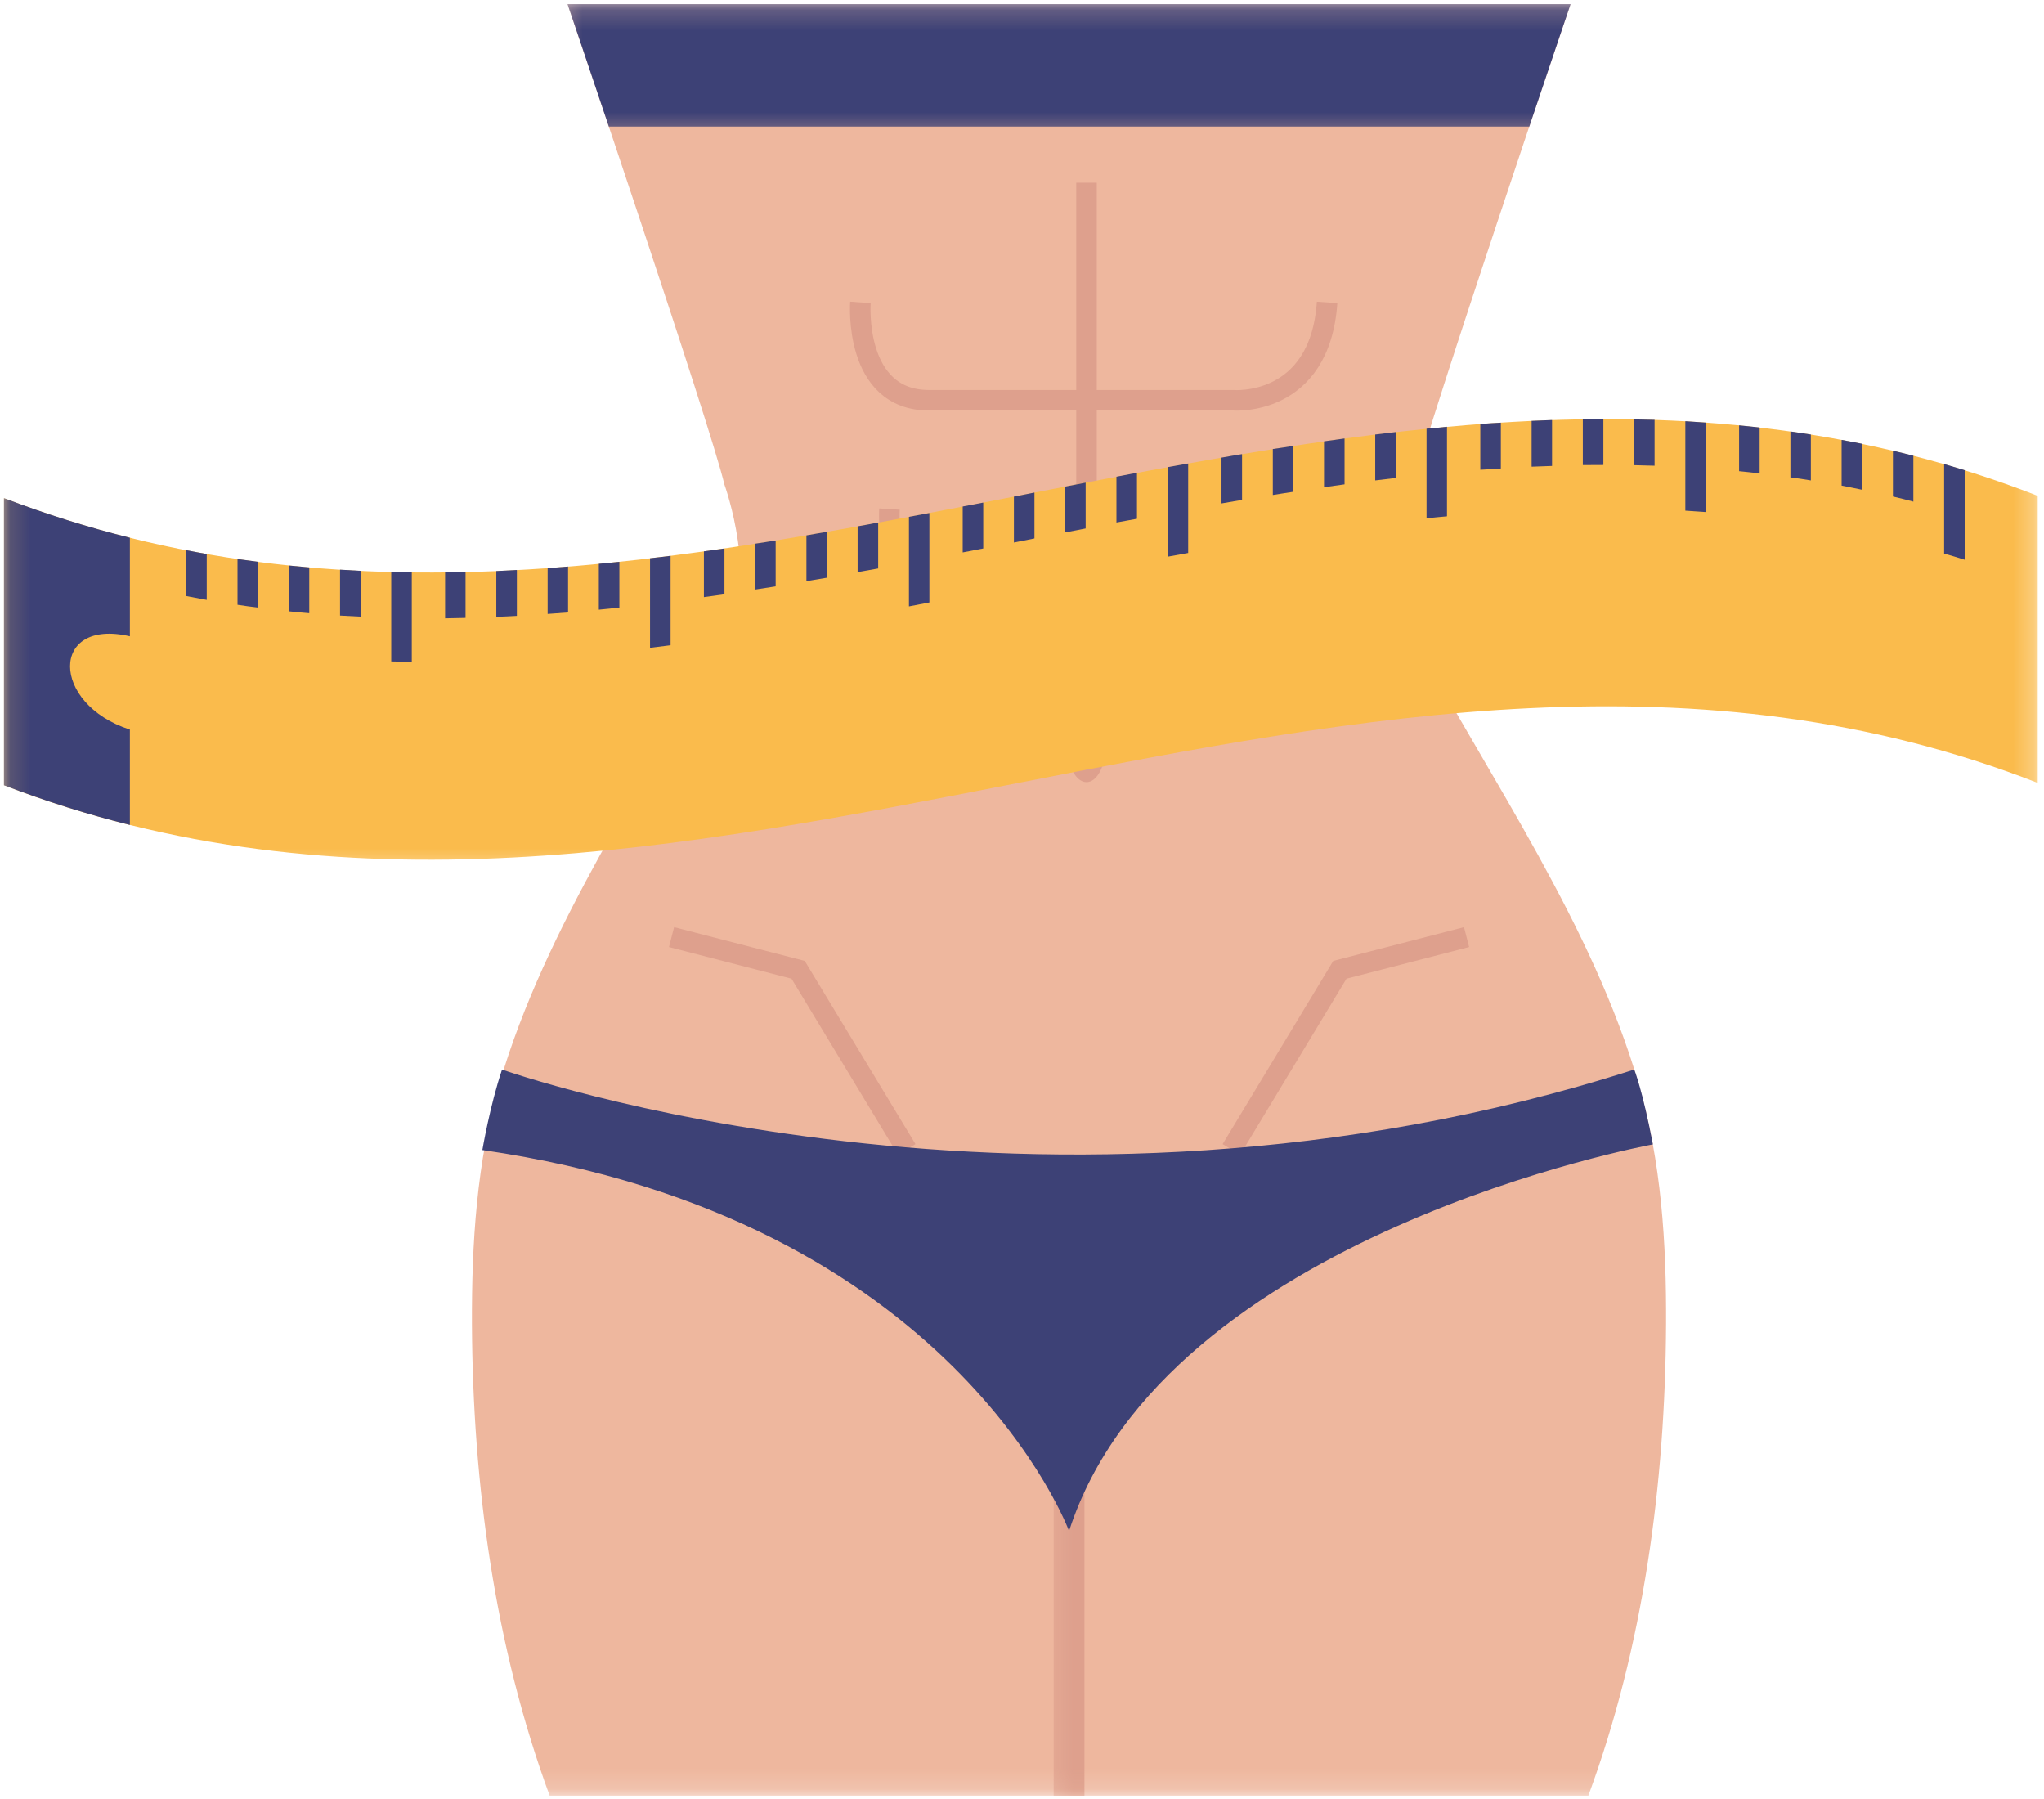 <svg width="100" height="88" viewBox="0 0 100 88" fill="none" xmlns="http://www.w3.org/2000/svg">
<mask id="mask0_43_182" style="mask-type:luminance" maskUnits="userSpaceOnUse" x="22" y="0" width="60" height="88">
<path d="M22 0.203H82V87.844H22V0.203Z" fill="white"/>
</mask>
<g mask="url(#mask0_43_182)">
<path d="M27.766 0.203C27.766 0.203 34.776 20.849 35.443 23.708C35.443 23.708 37.193 28.542 35.443 31.172C31.641 38.172 26.677 45.312 24.438 52.995C23.318 56.823 23.073 60.812 23.089 64.787C23.13 72.578 24.193 80.51 26.891 87.838H77.708C80.412 80.51 81.469 72.578 81.51 64.787C81.531 60.812 81.281 56.823 80.162 52.995C77.922 45.312 72.964 38.172 69.162 31.172C67.406 28.542 69.162 23.708 69.162 23.708C69.823 20.849 76.839 0.203 76.839 0.203H27.766Z" fill="#EEB79E"/>
</g>
<mask id="mask1_43_182" style="mask-type:luminance" maskUnits="userSpaceOnUse" x="27" y="0" width="51" height="7">
<path d="M27.333 0.203H78V6.667H27.333V0.203Z" fill="white"/>
</mask>
<g mask="url(#mask1_43_182)">
<path d="M74.818 6.193C75.969 2.76 76.838 0.203 76.838 0.203H27.766C27.766 0.203 28.635 2.76 29.787 6.193H74.818Z" fill="#3D4176"/>
</g>
<mask id="mask2_43_182" style="mask-type:luminance" maskUnits="userSpaceOnUse" x="51" y="64" width="3" height="24">
<path d="M51.333 64H54V87.844H51.333V64Z" fill="white"/>
</mask>
<g mask="url(#mask2_43_182)">
<path d="M52.302 64.865V87.839" stroke="#DEA08D" stroke-width="1.506" stroke-miterlimit="10"/>
</g>
<path d="M54.083 36.531C54.083 37.484 53.667 38.26 53.156 38.26C52.641 38.26 52.229 37.484 52.229 36.531C52.229 35.573 52.641 34.797 53.156 34.797C53.667 34.797 54.083 35.573 54.083 36.531Z" fill="#DEA08D"/>
<path d="M53.156 8.938V34.13" stroke="#DEA08D" stroke-width="1.004" stroke-miterlimit="10"/>
<mask id="mask3_43_182" style="mask-type:luminance" maskUnits="userSpaceOnUse" x="27" y="0" width="53" height="35">
<path d="M27.333 0.203H79.333V34.667H27.333V0.203Z" fill="white"/>
</mask>
<g mask="url(#mask3_43_182)">
<path d="M42.094 14.792C42.094 14.792 41.74 19.579 45.458 19.579H60.328C60.328 19.579 64.573 19.938 64.927 14.792" stroke="#DEA08D" stroke-width="1.004" stroke-miterlimit="10"/>
</g>
<path d="M43.516 24.901C43.516 24.901 43.214 29.698 46.354 29.698H58.917C58.917 29.698 62.511 30.047 62.813 24.901" stroke="#DEA08D" stroke-width="1.004" stroke-miterlimit="10"/>
<path d="M32.854 45.839L39.047 47.438L44.359 56.224" stroke="#DEA08D" stroke-width="1.004" stroke-miterlimit="10"/>
<path d="M71.75 45.839L65.552 47.438L60.245 56.224" stroke="#DEA08D" stroke-width="1.004" stroke-miterlimit="10"/>
<path d="M24.562 52.318C24.562 52.318 50.818 61.672 79.953 52.318C79.953 52.318 80.354 53.302 80.865 55.979C80.865 55.979 57.01 60.339 52.302 74.891C52.302 74.891 46.651 59.589 23.599 56.255C23.599 56.255 23.969 54.073 24.562 52.318Z" fill="#3D4176"/>
<mask id="mask4_43_182" style="mask-type:luminance" maskUnits="userSpaceOnUse" x="0" y="20" width="100" height="23">
<path d="M0.146 20H99.74V42.667H0.146V20Z" fill="white"/>
</mask>
<g mask="url(#mask4_43_182)">
<path d="M99.693 38.297C66.526 25.344 33.359 51.151 0.193 38.411V24.365C33.359 37.099 66.526 11.297 99.693 24.255V38.297Z" fill="#FABB4C"/>
</g>
<mask id="mask5_43_182" style="mask-type:luminance" maskUnits="userSpaceOnUse" x="0" y="24" width="8" height="18">
<path d="M0.146 24H7.333V41.333H0.146V24Z" fill="white"/>
</mask>
<g mask="url(#mask5_43_182)">
<path d="M6.354 31.125V26.302C4.302 25.792 2.245 25.146 0.193 24.365V38.412C2.245 39.198 4.302 39.844 6.354 40.354V35.688C2.453 34.427 2.453 30.219 6.354 31.125Z" fill="#3D4176"/>
</g>
<path d="M10.114 29.344C9.786 29.281 9.448 29.219 9.114 29.156V26.912C9.448 26.974 9.786 27.042 10.114 27.099V29.344Z" fill="#3D4176"/>
<path d="M12.625 29.719C12.292 29.682 11.958 29.635 11.62 29.583V27.344C11.958 27.391 12.292 27.438 12.625 27.479V29.719Z" fill="#3D4176"/>
<path d="M15.13 29.995C14.797 29.969 14.463 29.938 14.13 29.901V27.662C14.463 27.693 14.797 27.724 15.13 27.755V29.995Z" fill="#3D4176"/>
<path d="M17.641 30.162C17.307 30.146 16.969 30.13 16.636 30.11V27.865C16.969 27.886 17.307 27.906 17.641 27.922V30.162Z" fill="#3D4176"/>
<path d="M20.146 32.375C19.812 32.37 19.479 32.364 19.141 32.354V27.979C19.479 27.984 19.812 27.989 20.146 27.995V32.375Z" fill="#3D4176"/>
<path d="M22.776 30.224C22.443 30.234 22.11 30.239 21.776 30.245V27.995C22.11 27.989 22.443 27.989 22.776 27.979V30.224Z" fill="#3D4176"/>
<path d="M25.287 30.125C24.953 30.141 24.62 30.162 24.281 30.172V27.933C24.62 27.917 24.953 27.901 25.287 27.88V30.125Z" fill="#3D4176"/>
<path d="M27.792 29.958C27.464 29.984 27.125 30.005 26.792 30.031V27.791C27.125 27.765 27.464 27.739 27.792 27.713V29.958Z" fill="#3D4176"/>
<path d="M30.302 29.719C29.969 29.755 29.635 29.791 29.297 29.823V27.578C29.635 27.547 29.969 27.515 30.302 27.479V29.719Z" fill="#3D4176"/>
<path d="M32.807 31.562C32.479 31.604 32.141 31.646 31.802 31.688V27.307C32.141 27.271 32.479 27.229 32.807 27.188V31.562Z" fill="#3D4176"/>
<path d="M35.443 29.068C35.109 29.12 34.771 29.162 34.438 29.208V26.969C34.771 26.922 35.109 26.875 35.443 26.828V29.068Z" fill="#3D4176"/>
<path d="M37.948 28.682C37.614 28.734 37.281 28.787 36.943 28.838V26.594C37.281 26.547 37.614 26.49 37.948 26.438V28.682Z" fill="#3D4176"/>
<path d="M40.453 28.26C40.125 28.312 39.786 28.375 39.453 28.427V26.188C39.786 26.125 40.125 26.073 40.453 26.016V28.26Z" fill="#3D4176"/>
<path d="M42.964 27.807C42.63 27.864 42.297 27.927 41.958 27.984V25.745C42.297 25.687 42.63 25.625 42.964 25.557V27.807Z" fill="#3D4176"/>
<path d="M45.469 29.469C45.135 29.537 44.802 29.594 44.469 29.662V25.281C44.802 25.219 45.135 25.156 45.469 25.094V29.469Z" fill="#3D4176"/>
<path d="M48.104 26.828C47.771 26.891 47.437 26.959 47.099 27.021V24.776C47.437 24.714 47.771 24.651 48.104 24.584V26.828Z" fill="#3D4176"/>
<path d="M50.609 26.338C50.276 26.406 49.943 26.469 49.604 26.537V24.292C49.943 24.224 50.276 24.156 50.609 24.094V26.338Z" fill="#3D4176"/>
<path d="M53.114 25.849C52.786 25.917 52.448 25.979 52.114 26.042V23.802C52.448 23.734 52.786 23.672 53.114 23.609V25.849Z" fill="#3D4176"/>
<path d="M55.625 25.375C55.292 25.432 54.958 25.5 54.62 25.557V23.318C54.958 23.255 55.292 23.193 55.625 23.125V25.375Z" fill="#3D4176"/>
<path d="M58.13 27.047C57.802 27.109 57.464 27.167 57.13 27.229V22.849C57.464 22.792 57.802 22.729 58.13 22.672V27.047Z" fill="#3D4176"/>
<path d="M60.766 24.453C60.427 24.515 60.099 24.567 59.761 24.625V22.385C60.099 22.328 60.427 22.265 60.766 22.213V24.453Z" fill="#3D4176"/>
<path d="M63.271 24.057C62.943 24.109 62.604 24.156 62.271 24.213V21.963C62.604 21.917 62.943 21.865 63.271 21.812V24.057Z" fill="#3D4176"/>
<path d="M65.781 23.692C65.448 23.739 65.115 23.786 64.776 23.833V21.588C65.115 21.541 65.448 21.495 65.781 21.448V23.692Z" fill="#3D4176"/>
<path d="M68.287 23.38C67.953 23.416 67.62 23.458 67.281 23.5V21.255C67.62 21.213 67.953 21.177 68.287 21.135V23.38Z" fill="#3D4176"/>
<path d="M70.792 25.255C70.464 25.281 70.125 25.318 69.792 25.354V20.969C70.125 20.943 70.464 20.912 70.792 20.875V25.255Z" fill="#3D4176"/>
<path d="M73.427 22.917C73.094 22.938 72.76 22.964 72.422 22.979V20.74C72.76 20.714 73.094 20.693 73.427 20.677V22.917Z" fill="#3D4176"/>
<path d="M75.932 22.792C75.604 22.807 75.266 22.818 74.932 22.828V20.588C75.266 20.573 75.604 20.557 75.932 20.547V22.792Z" fill="#3D4176"/>
<path d="M78.443 22.745C78.104 22.745 77.776 22.75 77.438 22.75V20.511C77.776 20.505 78.104 20.505 78.443 20.505V22.745Z" fill="#3D4176"/>
<path d="M80.948 22.781C80.62 22.771 80.281 22.76 79.948 22.755V20.516C80.281 20.521 80.62 20.531 80.948 20.537V22.781Z" fill="#3D4176"/>
<path d="M83.453 25.047C83.12 25.021 82.787 25 82.453 24.979V20.604C82.787 20.625 83.12 20.646 83.453 20.672V25.047Z" fill="#3D4176"/>
<path d="M86.088 23.156C85.755 23.114 85.422 23.083 85.083 23.047V20.807C85.422 20.838 85.755 20.875 86.088 20.911V23.156Z" fill="#3D4176"/>
<path d="M88.594 23.5C88.26 23.442 87.927 23.396 87.594 23.349V21.104C87.927 21.151 88.26 21.203 88.594 21.255V23.5Z" fill="#3D4176"/>
<path d="M91.104 23.958C90.771 23.885 90.437 23.823 90.099 23.755V21.516C90.437 21.578 90.771 21.646 91.104 21.708V23.958Z" fill="#3D4176"/>
<path d="M93.609 24.537C93.281 24.448 92.943 24.365 92.609 24.287V22.047C92.943 22.12 93.281 22.208 93.609 22.292V24.537Z" fill="#3D4176"/>
<path d="M96.12 27.38C95.781 27.271 95.453 27.172 95.115 27.078V22.698C95.453 22.797 95.781 22.896 96.12 23V27.38Z" fill="#3D4176"/>
</svg>
